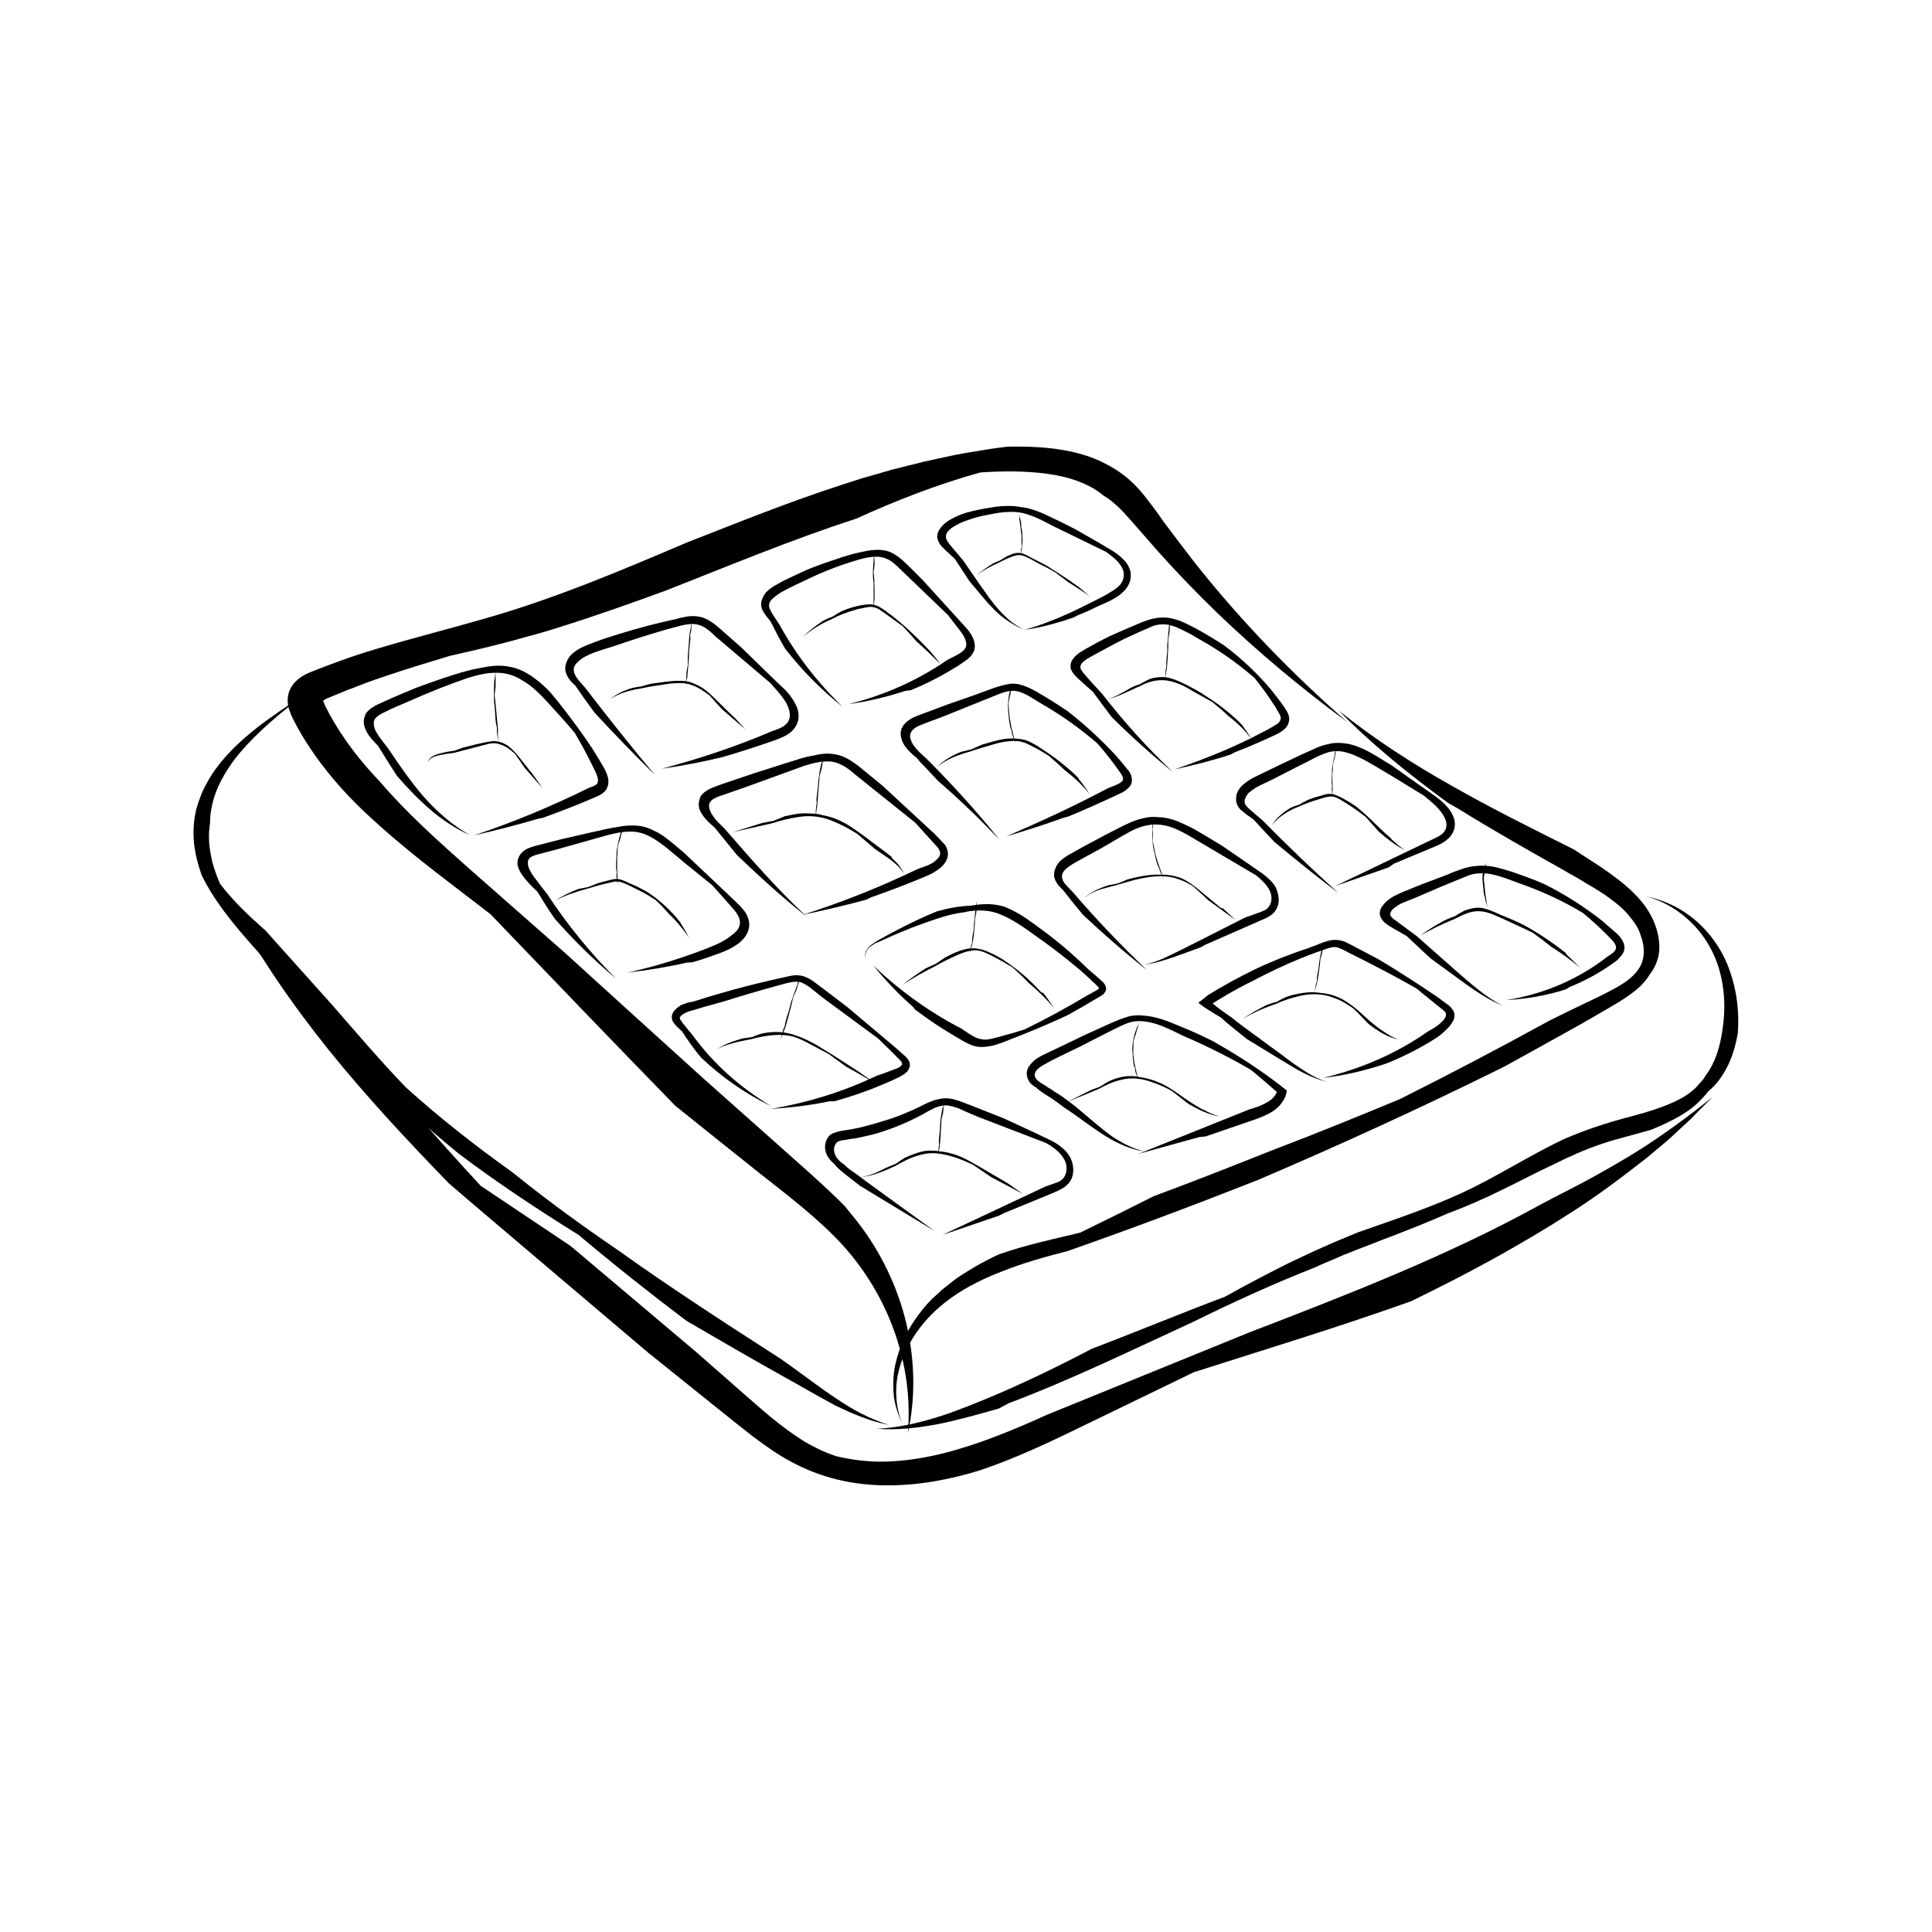 <svg xmlns="http://www.w3.org/2000/svg" xmlns:xlink="http://www.w3.org/1999/xlink" width="400" zoomAndPan="magnify" viewBox="0 0 300 300" height="400" preserveAspectRatio="xMidYMid meet" version="1.0"><defs><clipPath id="216f0fad40"><path d="M 44 69.148 L 210 69.148 L 210 223 L 44 223 Z M 44 69.148 " clip-rule="nonzero"/></clipPath></defs><g clip-path="url(#216f0fad40)"><path fill="currentColor" d="M 131.188 187.297 C 129.43 185.492 127.574 183.836 125.77 182.18 L 120.301 177.312 L 109.414 167.633 C 102.191 161.109 95.016 154.59 87.844 148.066 L 72.844 134.871 C 67.875 130.457 63.059 126.145 58.996 121.379 C 56.738 119.02 54.684 116.512 52.977 113.902 C 52.523 113.25 52.176 112.598 51.723 111.895 C 51.32 111.191 50.969 110.543 50.617 109.84 C 50.418 109.488 50.316 109.238 50.266 109.035 L 50.168 108.836 L 50.168 108.785 C 50.117 108.785 49.867 108.785 49.766 108.734 C 49.516 108.684 49.363 108.637 49.363 108.637 L 49.414 108.684 L 49.516 108.785 L 49.664 108.887 L 49.816 109.035 C 49.867 109.086 49.816 109.035 49.816 109.086 C 49.816 109.086 49.816 109.035 49.867 109.035 C 49.918 108.984 50.016 108.938 50.117 108.836 C 50.219 108.785 50.367 108.684 50.52 108.586 C 50.668 108.484 50.918 108.383 51.07 108.332 L 52.273 107.832 C 53.078 107.531 53.879 107.129 54.684 106.879 C 56.289 106.227 57.941 105.625 59.598 105.074 C 62.961 103.918 66.32 102.914 69.781 101.863 C 72.641 101.211 75.5 100.559 78.359 99.805 C 79.816 99.453 81.223 99.004 82.625 98.652 L 84.734 98.051 L 86.84 97.398 C 92.457 95.641 97.977 93.684 103.445 91.68 C 113.277 87.816 123.012 83.75 132.941 80.543 C 139.113 77.73 145.535 75.223 152.207 73.367 C 155.668 73.117 159.23 73.117 162.594 73.566 C 165.953 74.02 169.113 75.074 171.32 76.93 C 172.926 77.883 174.281 79.285 175.637 80.844 L 177.742 83.25 C 178.445 84.055 179.199 84.906 179.898 85.707 C 182.809 88.969 185.871 92.129 188.98 95.141 C 195.301 101.211 202.074 106.879 209.246 112.145 C 200.617 104.621 192.793 96.496 185.871 87.816 C 184.164 85.656 182.508 83.402 180.852 81.242 C 180.051 80.141 179.297 78.984 178.395 77.883 C 177.543 76.727 176.539 75.523 175.336 74.473 C 174.082 73.367 172.625 72.465 171.07 71.711 C 169.516 70.961 167.859 70.457 166.254 70.105 C 162.941 69.402 159.684 69.305 156.473 69.355 C 154.164 69.605 152.008 70.008 149.848 70.355 C 148.746 70.559 147.691 70.758 146.59 71.008 C 145.535 71.262 144.43 71.461 143.379 71.711 L 140.168 72.516 C 139.617 72.664 139.113 72.766 138.562 72.914 L 137.008 73.367 L 133.848 74.27 L 130.734 75.273 C 122.508 77.934 114.582 81.145 106.754 84.203 C 96.371 88.617 86.086 92.984 75.301 96.043 C 69.934 97.598 64.363 99.004 58.797 100.656 C 56.035 101.461 53.277 102.414 50.52 103.469 L 48.461 104.27 C 48.109 104.422 47.711 104.57 47.258 104.82 C 46.805 105.074 46.355 105.375 45.902 105.824 C 45.453 106.277 45.051 106.879 44.848 107.531 C 44.648 108.184 44.648 108.785 44.699 109.285 C 44.75 109.789 44.898 110.238 45.051 110.59 C 45.199 110.992 45.352 111.344 45.5 111.645 C 47.156 114.906 49.215 117.914 51.57 120.727 C 53.879 123.535 56.488 126.043 59.199 128.449 C 64.617 133.266 70.434 137.531 76.152 141.945 C 85.688 151.879 95.219 161.812 104.848 171.695 C 109.266 175.258 113.68 178.77 118.145 182.332 C 122.609 185.844 127.074 189.254 130.734 193.215 C 138.012 201.191 141.871 211.879 140.969 222.566 C 142.176 217.098 142.074 211.328 140.77 205.656 C 139.465 200.039 136.855 194.473 133.094 189.656 " fill-opacity="1" fill-rule="nonzero"/></g><path fill="currentColor" d="M 226.453 125.59 C 231.723 128.852 237.09 131.914 242.457 134.922 C 243.812 135.727 245.168 136.426 246.422 137.23 C 247.727 137.984 248.98 138.734 250.082 139.59 C 251.188 140.391 252.242 141.293 253.043 142.297 C 253.445 142.797 253.797 143.25 254.098 143.75 C 254.398 144.254 254.648 144.805 254.801 145.355 C 255.352 146.812 255.402 148.367 254.898 149.621 C 254.398 150.875 253.242 151.98 251.688 152.934 C 250.887 153.434 250.035 153.836 249.129 154.336 L 246.32 155.691 C 244.414 156.594 242.559 157.496 240.652 158.449 C 232.977 162.664 225.25 166.727 217.426 170.641 C 210.801 173.402 204.129 176.109 197.406 178.668 C 191.336 181.078 185.266 183.484 179.148 185.742 C 175.383 187.648 171.523 189.555 167.711 191.41 C 163.496 192.414 159.281 193.316 155.117 194.773 C 153.812 195.375 152.559 196.027 151.355 196.727 C 150.754 197.078 150.152 197.48 149.547 197.832 C 148.945 198.234 148.344 198.586 147.793 199.086 C 147.242 199.488 146.688 199.938 146.137 200.391 C 145.887 200.641 145.637 200.891 145.336 201.145 L 144.934 201.496 L 144.582 201.844 C 143.578 202.848 142.727 203.953 141.922 205.156 C 141.121 206.309 140.52 207.516 139.965 208.82 C 139.465 210.125 139.062 211.426 138.863 212.781 C 138.664 214.137 138.664 215.59 138.812 216.945 C 139.012 218.301 139.465 219.703 140.066 220.961 C 139.363 219.203 139.113 217.449 139.164 215.641 C 139.215 213.836 139.664 212.18 140.316 210.574 C 141.621 207.363 143.828 204.605 146.488 202.449 C 149.148 200.289 152.309 198.684 155.57 197.43 C 158.828 196.125 162.242 195.172 165.754 194.27 C 175.637 190.809 185.52 187.098 195.301 183.234 C 208.242 177.715 221.035 171.844 233.578 165.625 C 237.594 163.418 241.555 161.211 245.52 159.004 C 247.477 157.848 249.48 156.746 251.387 155.59 C 252.34 154.988 253.293 154.336 254.098 153.684 C 254.949 152.984 255.652 152.18 256.152 151.328 C 256.754 150.574 257.207 149.672 257.457 148.719 C 257.711 147.766 257.711 146.711 257.559 145.707 C 257.258 143.703 256.305 141.695 254.898 139.988 C 253.496 138.285 251.738 136.879 249.934 135.574 C 248.129 134.27 246.27 133.168 244.414 131.914 C 237.992 128.703 231.621 125.543 225.453 122.031 C 219.281 118.566 213.312 114.703 207.895 110.34 C 212.961 115.559 218.777 120.223 224.801 124.637 " fill-opacity="1" fill-rule="nonzero"/><path fill="currentColor" d="M 156.621 217.898 C 166.453 214.188 175.785 209.621 185.168 205.309 C 191.488 202.195 197.859 199.285 204.383 196.727 C 205.184 196.328 206.035 195.977 206.891 195.625 C 207.742 195.273 208.547 194.871 209.398 194.57 C 211.105 193.867 212.809 193.266 214.516 192.566 C 217.977 191.262 221.438 189.906 224.848 188.402 C 227.711 187.348 230.52 186.094 233.176 184.789 C 235.887 183.484 238.496 182.078 241.203 180.824 C 243.613 179.621 246.07 178.52 248.578 177.664 C 251.086 176.812 253.746 176.211 256.453 175.406 C 258.109 174.703 259.816 173.953 261.32 173 C 262.074 172.547 262.824 171.996 263.477 171.395 C 264.129 170.793 264.734 170.141 265.234 169.488 C 266.59 168.383 267.594 166.93 268.344 165.375 C 269.098 163.82 269.547 162.113 269.848 160.457 C 270 158.25 269.898 156.043 269.449 153.836 C 268.996 151.629 268.246 149.422 267.09 147.465 C 265.887 145.457 264.332 143.652 262.375 142.195 C 260.418 140.742 258.109 139.688 255.602 139.188 C 258.812 140.039 261.473 141.895 263.43 144.102 C 265.383 146.309 266.641 148.918 267.242 151.629 C 267.844 154.285 267.895 157.047 267.492 159.703 C 267.141 162.363 266.387 164.973 264.934 166.879 C 264.734 167.23 264.48 167.633 264.18 167.934 C 264.031 168.133 263.879 168.234 263.73 168.434 L 263.527 168.684 L 263.277 168.938 C 262.676 169.539 261.871 170.09 261.07 170.543 C 259.414 171.445 257.457 172.145 255.453 172.75 C 253.395 173.352 251.238 173.852 249.082 174.555 C 246.871 175.258 244.715 176.059 242.66 176.961 C 237.242 179.57 232.375 182.73 227.207 185.141 C 222.039 187.547 216.422 189.402 210.852 191.359 C 209.047 192.113 207.289 192.816 205.535 193.617 C 203.777 194.371 202.074 195.223 200.316 196.027 C 196.906 197.73 193.547 199.488 190.234 201.344 C 183.312 203.953 176.438 206.812 169.566 209.422 C 164.297 212.18 158.93 214.789 153.41 217.098 C 152.008 217.648 150.652 218.25 149.246 218.75 C 147.844 219.305 146.438 219.805 145.035 220.207 C 142.176 221.059 139.215 221.711 136.203 221.863 C 139.363 222.113 142.625 221.711 145.785 221.109 C 148.945 220.457 152.008 219.605 155.117 218.703 " fill-opacity="1" fill-rule="nonzero"/><path fill="currentColor" d="M 121.105 210.926 C 112.625 205.457 104.148 199.988 96.02 194.168 C 90.352 190.309 84.832 186.293 79.566 182.031 C 73.797 177.914 68.227 173.551 63.012 168.836 C 59.047 164.723 55.383 160.406 51.621 156.094 L 41.238 144.504 C 38.68 142.246 36.223 139.938 34.164 137.23 C 33.512 135.727 32.961 134.168 32.711 132.566 C 32.406 131.008 32.359 129.402 32.609 127.898 C 32.609 125.941 33.059 123.984 33.914 122.078 C 34.766 120.223 35.918 118.469 37.273 116.863 C 40.035 113.602 43.445 110.793 46.957 108.082 C 44.5 109.688 42.09 111.293 39.832 113.051 C 37.574 114.855 35.418 116.812 33.711 119.121 C 32.809 120.273 32.105 121.527 31.453 122.883 C 31.203 123.586 30.902 124.188 30.703 124.938 C 30.602 125.289 30.453 125.641 30.402 125.992 L 30.199 127.098 C 30 128.551 30 130.055 30.199 131.512 C 30.402 132.965 30.801 134.422 31.305 135.875 C 33.211 139.789 35.969 143.148 38.73 146.309 L 47.059 155.691 C 50.918 159.703 54.734 163.82 58.695 167.832 C 62.711 171.797 66.922 175.656 71.336 179.219 C 77.258 183.684 83.477 187.797 89.848 191.762 C 95.266 196.328 100.887 200.793 106.605 205.105 C 111.672 208.066 116.789 211.027 121.906 213.887 C 124.465 215.289 126.973 216.797 129.633 218.199 C 132.289 219.504 135.102 220.707 138.059 221.262 C 135.051 220.355 132.34 218.852 129.832 217.145 C 128.578 216.344 127.324 215.391 126.121 214.539 L 122.406 211.828 " fill-opacity="1" fill-rule="nonzero"/><path fill="currentColor" d="M 238.848 187.246 C 224.699 195.023 209.348 200.992 193.945 206.914 L 162.641 219.656 C 157.426 222.012 152.156 224.219 146.641 225.625 C 143.879 226.328 141.121 226.777 138.262 226.93 C 135.453 227.078 132.641 226.777 129.883 226.125 C 128.828 225.773 127.777 225.375 126.723 224.82 C 125.719 224.32 124.715 223.77 123.812 223.117 C 121.906 221.863 120.152 220.457 118.395 218.953 C 116.641 217.449 114.883 215.891 113.176 214.387 L 107.961 209.82 L 88.594 193.469 L 74.648 184.137 C 70.938 180.121 67.273 176.059 63.762 171.945 C 58.547 167.129 53.477 162.164 48.762 156.945 C 44.047 151.727 39.734 146.262 35.918 140.492 C 40.133 148.367 45.301 155.891 51.07 163.066 C 56.84 170.238 63.211 177.062 69.684 183.734 C 74.801 188.148 80.016 192.516 85.184 196.93 L 100.688 210.074 L 111.371 218.652 C 113.129 220.055 114.934 221.512 116.789 222.965 C 118.695 224.371 120.652 225.824 122.859 226.98 C 123.965 227.582 125.117 228.133 126.32 228.586 C 127.523 229.035 128.73 229.438 129.984 229.738 C 132.492 230.34 135.051 230.641 137.559 230.641 C 142.625 230.691 147.492 229.738 152.105 228.332 C 158.078 226.328 163.547 223.668 169.012 221.008 L 185.367 213.082 L 202.273 207.715 C 207.895 205.91 213.512 204.055 219.129 202.047 C 223.445 199.938 227.711 197.781 231.871 195.473 C 233.98 194.32 236.035 193.117 238.094 191.914 L 241.152 190.055 L 242.66 189.102 L 244.164 188.148 C 248.176 185.59 251.941 182.73 255.602 179.871 L 258.312 177.613 C 259.215 176.863 260.066 176.059 260.918 175.258 L 262.223 174.055 C 262.676 173.652 263.027 173.25 263.477 172.797 L 265.938 170.34 C 262.125 173.402 258.16 176.309 253.996 178.918 C 249.832 181.477 245.52 183.836 241.105 186.043 " fill-opacity="1" fill-rule="nonzero"/><path fill="currentColor" d="M 84.43 126.945 C 87.039 125.992 89.648 124.988 92.207 123.887 C 92.508 123.734 92.859 123.633 93.262 123.383 C 93.461 123.285 93.664 123.133 93.863 122.934 C 94.062 122.73 94.215 122.531 94.312 122.23 C 94.516 121.727 94.516 121.227 94.414 120.773 C 94.312 120.375 94.164 119.973 94.012 119.672 C 93.863 119.32 93.664 119.07 93.512 118.77 L 93.012 117.914 C 92.66 117.363 92.309 116.762 91.957 116.211 C 90.953 114.703 89.898 113.199 88.797 111.746 C 88.242 110.992 87.691 110.289 87.141 109.59 C 86.59 108.836 85.988 108.184 85.383 107.43 C 84.684 106.727 83.98 106.027 83.129 105.426 C 82.324 104.773 81.371 104.219 80.367 103.867 C 79.867 103.668 79.312 103.566 78.762 103.469 C 78.211 103.367 77.66 103.367 77.156 103.367 C 76.105 103.418 75.051 103.617 74.098 103.82 C 72.441 104.121 70.938 104.621 69.383 105.125 C 67.824 105.625 66.32 106.176 64.816 106.727 C 63.461 107.281 62.105 107.832 60.754 108.434 C 60.102 108.734 59.449 109.035 58.746 109.336 C 58.094 109.637 57.34 110.09 56.84 110.742 C 56.59 111.242 56.438 111.797 56.488 112.297 C 56.539 112.797 56.738 113.25 56.941 113.652 C 57.391 114.453 58.043 115.156 58.695 115.809 C 59.648 117.363 60.602 118.867 61.605 120.426 C 63.16 122.23 64.816 123.984 66.672 125.59 C 67.574 126.395 68.578 127.145 69.633 127.848 C 70.688 128.551 71.789 129.152 72.941 129.656 C 70.082 128.051 67.727 125.891 65.719 123.633 C 63.711 121.277 62.008 118.82 60.301 116.262 L 59.297 114.957 C 58.996 114.555 58.695 114.152 58.445 113.703 C 58.195 113.301 58.094 112.898 58.043 112.496 C 57.992 112.145 58.094 111.844 58.246 111.594 C 58.445 111.344 58.746 111.094 59.199 110.844 C 59.648 110.59 60.199 110.391 60.703 110.09 C 61.754 109.637 62.809 109.188 63.863 108.734 C 66.672 107.48 69.582 106.328 72.492 105.324 C 73.945 104.871 75.402 104.473 76.855 104.473 C 78.312 104.422 79.715 104.773 80.969 105.574 C 82.625 106.477 84.031 107.934 85.336 109.387 C 86.688 110.844 87.992 112.297 89.246 113.801 C 90.199 115.406 91.105 117.062 91.906 118.719 C 92.309 119.52 92.809 120.426 92.859 121.125 C 92.859 121.477 92.758 121.777 92.508 121.879 C 92.258 122.078 91.805 122.18 91.355 122.379 C 85.688 125.191 79.766 127.648 73.645 129.703 C 76.957 128.953 80.266 128.102 83.527 127.145 " fill-opacity="1" fill-rule="nonzero"/><path fill="currentColor" d="M 82.824 120.375 L 80.57 117.516 C 80.016 116.863 79.465 116.211 78.711 115.707 C 78.312 115.457 77.859 115.258 77.406 115.156 C 76.957 115.055 76.453 115.055 76.004 115.156 C 75.25 115.258 74.547 115.457 73.797 115.609 L 71.84 116.109 L 70.586 116.562 L 69.281 116.762 C 68.73 116.914 68.176 117.012 67.625 117.215 C 67.375 117.312 67.074 117.465 66.871 117.664 C 66.621 117.867 66.473 118.117 66.422 118.418 C 66.523 118.066 66.824 117.766 67.176 117.613 C 67.523 117.414 67.875 117.363 68.227 117.262 C 68.93 117.113 69.684 117.012 70.434 116.914 L 73.547 116.109 C 74.246 115.91 74.949 115.758 75.652 115.559 C 76.355 115.355 77.059 115.355 77.711 115.609 C 78.562 115.859 79.312 116.461 79.965 117.062 C 80.469 117.766 80.969 118.469 81.422 119.168 L 84.23 122.379 L 82.977 120.574 " fill-opacity="1" fill-rule="nonzero"/><path fill="currentColor" d="M 76.754 105.625 C 76.707 106.277 76.707 106.879 76.707 107.531 C 76.707 107.984 76.707 108.383 76.707 108.836 C 76.754 109.285 76.805 109.738 76.855 110.191 L 76.906 111.293 L 77.008 112.297 L 77.156 112.949 L 77.156 113.602 C 77.207 114.152 77.309 114.754 77.359 115.309 C 77.309 114.555 77.309 113.801 77.309 113.051 C 77.258 112.547 77.207 112.047 77.156 111.496 C 77.105 110.742 77.008 110.039 76.957 109.336 C 76.906 108.887 76.855 108.383 76.805 107.934 C 76.855 107.48 76.906 107.031 76.957 106.578 C 76.957 105.824 76.957 105.125 76.957 104.32 L 76.805 105.473 " fill-opacity="1" fill-rule="nonzero"/><path fill="currentColor" d="M 105.652 143.25 C 104.801 142.145 103.797 141.094 102.742 140.191 C 101.988 139.539 101.188 138.938 100.383 138.434 C 99.48 137.934 98.578 137.48 97.574 137.078 C 97.223 136.879 96.824 136.727 96.371 136.578 C 95.918 136.426 95.469 136.477 95.016 136.578 C 94.266 136.777 93.512 136.93 92.758 137.18 C 92.309 137.379 91.805 137.531 91.355 137.73 C 90.852 137.832 90.352 137.934 89.848 138.031 C 88.645 138.484 87.441 139.035 86.336 139.789 C 87.844 138.984 89.449 138.484 91.055 138.031 C 92.207 137.68 93.41 137.332 94.617 137.078 C 95.016 136.98 95.367 136.879 95.77 136.879 C 96.121 136.879 96.523 136.98 96.871 137.129 C 97.625 137.43 98.328 137.832 99.082 138.184 C 100.035 138.637 100.938 139.188 101.84 139.789 C 102.594 140.492 103.246 141.191 103.895 141.945 C 104.5 142.496 105.051 143.102 105.551 143.703 C 106.055 144.305 106.555 144.957 107.008 145.609 C 106.605 144.855 106.203 144.152 105.754 143.449 " fill-opacity="1" fill-rule="nonzero"/><path fill="currentColor" d="M 96.371 129.402 C 96.223 129.906 96.07 130.406 95.969 130.961 C 95.918 131.309 95.82 131.711 95.77 132.012 C 95.719 132.363 95.719 132.766 95.719 133.168 C 95.668 133.469 95.668 133.77 95.668 134.07 C 95.668 134.32 95.668 134.621 95.668 134.871 C 95.719 135.074 95.719 135.223 95.77 135.426 C 95.77 135.625 95.77 135.773 95.719 135.977 C 95.77 136.426 95.82 136.879 95.918 137.379 C 95.871 136.777 95.871 136.125 95.871 135.574 C 95.82 135.125 95.82 134.723 95.82 134.27 C 95.82 133.668 95.82 133.066 95.871 132.465 C 95.871 132.113 95.918 131.711 95.969 131.309 C 96.07 130.961 96.172 130.559 96.32 130.207 C 96.473 129.605 96.621 129.004 96.773 128.402 C 96.621 128.652 96.523 129.004 96.371 129.254 " fill-opacity="1" fill-rule="nonzero"/><path fill="currentColor" d="M 107.508 149.422 C 108.762 149.07 109.965 148.668 111.172 148.215 C 112.375 147.816 113.68 147.262 114.781 146.41 C 115.336 145.961 115.836 145.406 116.137 144.656 C 116.438 143.902 116.387 143.051 116.086 142.348 C 115.785 141.594 115.285 141.094 114.832 140.59 C 114.383 140.141 113.93 139.738 113.477 139.285 L 106.105 132.312 C 105.402 131.762 104.75 131.16 104.047 130.609 C 103.344 130.055 102.594 129.453 101.688 129.055 C 100.836 128.602 99.832 128.25 98.828 128.199 C 97.824 128.148 96.871 128.199 95.969 128.402 C 94.465 128.602 93.012 129.004 91.555 129.305 L 87.191 130.309 L 83.277 131.309 C 82.625 131.512 81.871 131.66 81.223 132.215 C 80.918 132.465 80.668 132.816 80.52 133.168 C 80.367 133.52 80.316 133.969 80.367 134.32 C 80.57 135.223 81.121 135.977 81.672 136.629 C 82.223 137.281 82.824 137.883 83.43 138.434 C 84.281 139.84 85.184 141.293 86.137 142.648 C 89.047 145.961 92.207 149.07 95.617 151.93 C 91.555 147.867 87.992 143.449 84.934 138.785 C 84.281 137.984 83.68 137.18 83.078 136.379 C 82.777 136.027 82.523 135.574 82.324 135.223 C 82.125 134.871 81.973 134.422 81.973 134.121 C 81.922 133.82 82.023 133.52 82.176 133.316 C 82.324 133.117 82.625 132.965 83.027 132.816 C 83.43 132.664 83.98 132.566 84.48 132.414 L 86.035 132.012 C 88.848 131.211 91.656 130.457 94.414 129.656 C 95.77 129.305 97.176 129.055 98.477 129.152 C 99.781 129.254 100.988 129.855 102.09 130.609 C 102.844 131.109 103.547 131.66 104.246 132.262 L 106.355 134.02 L 110.617 137.48 C 111.773 138.785 112.977 140.09 114.082 141.395 C 114.633 142.047 114.984 142.797 114.883 143.5 C 114.781 144.203 114.281 144.754 113.629 145.207 C 113.176 145.609 112.574 145.961 111.973 146.309 C 111.371 146.613 110.668 146.914 110.016 147.164 C 108.664 147.715 107.258 148.215 105.902 148.668 C 103.094 149.621 100.234 150.426 97.375 151.027 C 100.484 150.676 103.594 150.172 106.656 149.473 " fill-opacity="1" fill-rule="nonzero"/><path fill="currentColor" d="M 113.027 117.312 C 115.535 116.562 118.043 115.758 120.551 114.855 C 121.203 114.605 121.855 114.355 122.508 113.902 C 123.16 113.449 123.711 112.75 123.914 111.945 C 124.113 111.145 123.965 110.289 123.664 109.637 C 123.359 108.938 122.961 108.383 122.559 107.832 C 122.258 107.48 121.957 107.129 121.605 106.828 L 120.652 105.926 L 118.797 104.121 L 115.082 100.508 L 113.027 98.703 C 112.324 98.102 111.723 97.496 110.918 96.895 C 110.52 96.645 110.117 96.293 109.617 96.094 C 109.113 95.844 108.562 95.742 108.059 95.691 C 107.008 95.59 106.004 95.844 105.102 96.094 C 102.09 96.746 99.18 97.496 96.27 98.402 C 94.965 98.801 93.664 99.203 92.359 99.703 C 91.707 99.957 91.004 100.207 90.402 100.508 C 89.75 100.809 89.148 101.211 88.594 101.762 C 88.293 102.113 88.043 102.566 87.895 103.016 C 87.742 103.469 87.742 103.918 87.844 104.371 C 88.094 105.223 88.695 105.926 89.348 106.477 C 90.301 107.883 91.305 109.285 92.309 110.641 C 95.367 113.953 98.477 117.164 101.688 120.324 C 97.977 115.91 94.363 111.344 90.852 106.777 C 90.152 105.977 89.449 105.273 89.199 104.57 C 88.945 103.867 89.148 103.266 89.75 102.766 C 90.953 101.562 93.211 101.008 95.266 100.355 C 98.027 99.402 100.836 98.5 103.645 97.699 C 105.051 97.348 106.453 96.844 107.758 96.895 C 108.41 96.945 108.965 97.145 109.516 97.496 C 110.066 97.848 110.57 98.301 111.07 98.801 L 119.648 106.078 C 120.199 106.777 120.852 107.379 121.355 108.082 C 121.906 108.785 122.359 109.539 122.559 110.34 C 122.66 110.742 122.66 111.145 122.609 111.496 C 122.508 111.844 122.359 112.195 122.059 112.449 C 121.504 113 120.703 113.25 119.848 113.551 C 114.332 115.91 108.613 117.816 102.742 119.371 C 105.902 118.918 109.062 118.316 112.176 117.566 " fill-opacity="1" fill-rule="nonzero"/><path fill="currentColor" d="M 106.707 105.273 L 106.855 103.566 L 106.957 102.363 L 107.008 101.109 L 107.105 100.105 L 107.207 99.203 L 107.156 98.602 L 107.309 98 L 107.457 96.445 L 107.059 98.5 L 106.957 99.957 L 106.805 101.914 L 106.805 103.215 L 106.605 104.371 L 106.504 106.379 L 106.656 105.375 " fill-opacity="1" fill-rule="nonzero"/><path fill="currentColor" d="M 113.879 111.293 L 110.969 108.434 C 110.316 107.781 109.617 107.129 108.762 106.629 C 108.312 106.379 107.859 106.176 107.359 105.977 C 106.855 105.824 106.305 105.727 105.801 105.727 C 104.949 105.676 104.148 105.773 103.293 105.875 C 102.543 105.977 101.789 106.078 101.035 106.176 C 100.586 106.328 100.082 106.426 99.633 106.578 C 99.129 106.629 98.68 106.727 98.176 106.828 C 96.973 107.18 95.77 107.73 94.766 108.535 C 96.172 107.633 97.777 107.18 99.383 106.93 C 100.535 106.68 101.688 106.477 102.895 106.328 C 103.695 106.176 104.5 106.078 105.25 106.078 C 106.055 106.027 106.805 106.125 107.559 106.426 C 108.512 106.777 109.363 107.379 110.168 107.984 L 112.125 110.141 L 115.734 113.25 L 114.082 111.445 " fill-opacity="1" fill-rule="nonzero"/><path fill="currentColor" d="M 141.422 107.18 C 143.73 106.227 145.938 105.125 148.043 103.82 C 148.594 103.52 149.098 103.168 149.598 102.816 C 149.848 102.613 150.152 102.465 150.402 102.215 C 150.703 101.961 150.953 101.66 151.152 101.262 C 151.355 100.859 151.406 100.457 151.355 100.008 C 151.305 99.605 151.152 99.203 151.004 98.902 C 150.703 98.25 150.25 97.75 149.848 97.297 L 143.328 90.125 L 141.523 88.316 C 140.918 87.715 140.316 87.113 139.566 86.512 C 139.164 86.262 138.762 85.961 138.312 85.758 C 137.859 85.559 137.359 85.457 136.855 85.406 C 135.902 85.309 134.949 85.457 134.047 85.656 C 133.344 85.809 132.594 85.961 131.941 86.16 C 131.238 86.359 130.586 86.562 129.883 86.812 C 128.527 87.262 127.176 87.715 125.82 88.266 C 124.617 88.77 123.461 89.32 122.309 89.871 C 121.707 90.125 121.152 90.473 120.602 90.773 C 120 91.078 119.449 91.477 118.945 91.98 C 118.645 92.332 118.445 92.73 118.293 93.184 C 118.145 93.586 118.145 94.035 118.293 94.488 C 118.594 95.289 119.148 95.844 119.648 96.496 C 120.352 97.898 121.105 99.355 121.906 100.707 C 124.516 104.07 127.523 107.129 130.887 109.789 C 126.871 105.926 123.562 101.613 121.004 96.945 C 120.754 96.543 120.453 96.145 120.199 95.742 C 119.949 95.34 119.699 94.938 119.547 94.59 C 119.398 94.285 119.398 93.984 119.449 93.734 C 119.5 93.484 119.699 93.184 120 92.934 C 120.301 92.68 120.652 92.379 121.055 92.129 C 121.254 91.98 121.453 91.879 121.656 91.777 L 122.309 91.426 C 123.211 90.977 124.113 90.523 125.016 90.125 C 127.477 88.918 129.984 87.914 132.641 87.113 C 133.945 86.711 135.25 86.359 136.453 86.461 C 137.059 86.512 137.66 86.711 138.16 87.012 C 138.664 87.312 139.164 87.766 139.617 88.215 L 147.191 95.492 L 148.695 97.449 C 149.199 98.102 149.75 98.75 149.949 99.504 C 150.551 101.109 148.445 101.711 147.039 102.516 C 142.523 105.625 137.309 107.984 131.738 109.336 C 134.699 108.938 137.66 108.234 140.57 107.281 " fill-opacity="1" fill-rule="nonzero"/><path fill="currentColor" d="M 144.129 100.809 C 143.078 99.703 142.023 98.652 140.918 97.648 C 140.168 96.945 139.363 96.293 138.562 95.641 C 138.109 95.34 137.711 94.988 137.258 94.688 C 136.805 94.387 136.305 94.035 135.754 93.938 C 135.301 93.785 134.801 93.836 134.348 93.887 C 133.895 93.938 133.445 94.035 132.992 94.137 C 132.191 94.336 131.387 94.59 130.637 94.938 C 130.184 95.191 129.734 95.441 129.281 95.742 C 128.777 95.941 128.277 96.145 127.824 96.395 C 126.672 97.145 125.57 98 124.617 98.953 C 125.969 97.797 127.477 96.844 129.129 96.145 C 130.234 95.543 131.438 95.09 132.691 94.738 C 133.094 94.59 133.547 94.488 133.945 94.438 C 134.348 94.336 134.801 94.238 135.199 94.238 C 136.004 94.188 136.707 94.738 137.406 95.238 C 138.312 95.891 139.215 96.543 140.117 97.195 C 140.871 97.949 141.57 98.75 142.273 99.555 C 143.578 100.707 144.832 101.914 146.035 103.117 C 145.484 102.363 144.934 101.711 144.332 101.008 " fill-opacity="1" fill-rule="nonzero"/><path fill="currentColor" d="M 135.652 87.012 L 135.551 88.52 L 135.551 89.52 L 135.652 90.625 L 135.652 94.688 L 135.801 92.883 L 135.801 91.629 L 135.754 89.922 L 135.652 88.82 L 135.801 87.715 L 135.754 86.008 L 135.652 86.914 " fill-opacity="1" fill-rule="nonzero"/><path fill="currentColor" d="M 167.359 95.543 C 168.359 95.141 169.312 94.738 170.266 94.238 C 171.223 93.785 172.223 93.434 173.176 92.832 C 173.68 92.582 174.129 92.18 174.531 91.777 C 174.934 91.379 175.285 90.824 175.484 90.223 C 175.637 89.621 175.637 88.918 175.434 88.418 C 175.234 87.816 174.883 87.312 174.48 86.914 C 173.379 85.758 171.973 85.105 170.77 84.355 L 167.008 82.195 C 165.652 81.496 164.348 80.844 162.941 80.191 C 161.59 79.539 160.082 78.887 158.477 78.734 C 157.223 78.484 155.918 78.535 154.617 78.684 C 153.359 78.887 152.156 79.086 150.902 79.387 C 149.801 79.637 148.695 80.039 147.641 80.641 C 147.141 80.891 146.641 81.293 146.238 81.746 C 145.836 82.195 145.484 82.797 145.535 83.449 C 145.586 83.852 145.785 84.254 145.988 84.555 C 146.188 84.855 146.488 85.105 146.738 85.355 L 148.293 86.812 L 150.551 90.273 C 151.754 91.629 152.859 93.133 154.164 94.438 C 154.816 95.141 155.52 95.742 156.32 96.293 C 157.125 96.844 157.977 97.348 158.879 97.699 C 157.727 97.098 156.723 96.395 155.871 95.492 C 155.016 94.688 154.266 93.684 153.562 92.781 C 152.207 90.875 150.852 88.918 149.547 87.012 L 147.895 85.055 C 147.34 84.402 146.84 83.801 146.891 83.301 C 146.84 82.848 147.289 82.297 147.895 81.895 C 148.496 81.496 149.297 81.094 150.051 80.844 C 151.105 80.441 152.258 80.141 153.41 79.938 C 154.566 79.688 155.719 79.488 156.871 79.488 C 158.027 79.438 159.129 79.688 160.184 80.09 C 161.289 80.492 162.289 81.043 163.344 81.594 L 171.773 85.707 C 172.375 86.16 172.977 86.613 173.477 87.113 C 173.98 87.664 174.383 88.266 174.48 88.918 C 174.582 89.57 174.383 90.223 173.98 90.727 C 173.578 91.227 172.977 91.629 172.375 91.98 C 171.922 92.281 171.371 92.582 170.871 92.832 L 169.266 93.633 C 168.16 94.188 167.105 94.738 165.953 95.238 C 163.746 96.242 161.438 97.145 159.082 97.797 C 161.641 97.449 164.199 96.746 166.656 95.891 " fill-opacity="1" fill-rule="nonzero"/><path fill="currentColor" d="M 167.457 91.125 C 166.504 90.426 165.551 89.773 164.547 89.121 C 163.848 88.668 163.195 88.266 162.492 87.816 C 161.738 87.414 160.988 87.012 160.234 86.66 C 159.633 86.359 159.031 85.91 158.277 85.859 C 157.574 85.809 156.973 86.109 156.371 86.359 C 156.02 86.613 155.668 86.762 155.316 87.012 C 154.918 87.164 154.566 87.312 154.164 87.516 C 153.262 88.066 152.406 88.719 151.605 89.32 C 152.711 88.566 153.914 87.867 155.219 87.312 C 155.668 87.062 156.121 86.863 156.57 86.66 C 157.023 86.461 157.477 86.309 157.926 86.211 C 158.527 86.109 159.129 86.359 159.73 86.66 C 160.336 86.961 160.938 87.312 161.488 87.613 C 162.289 88.016 163.043 88.367 163.848 88.867 C 164.5 89.371 165.199 89.871 165.852 90.375 C 167.008 91.125 168.16 91.828 169.266 92.633 C 168.711 92.18 168.211 91.727 167.66 91.277 " fill-opacity="1" fill-rule="nonzero"/><path fill="currentColor" d="M 158.277 80.543 C 158.328 80.891 158.379 81.293 158.43 81.645 C 158.477 81.895 158.477 82.145 158.527 82.449 C 158.578 82.699 158.578 83 158.629 83.199 C 158.629 83.449 158.629 83.602 158.629 83.852 C 158.629 84.055 158.629 84.254 158.629 84.453 L 158.68 84.805 C 158.68 84.957 158.629 85.055 158.578 85.156 C 158.527 85.457 158.527 85.859 158.477 86.16 C 158.578 85.758 158.68 85.309 158.73 84.855 C 158.73 84.555 158.777 84.203 158.777 83.902 C 158.777 83.5 158.73 83.051 158.73 82.598 C 158.68 82.348 158.629 82.047 158.578 81.797 C 158.578 81.543 158.578 81.242 158.527 80.992 C 158.43 80.59 158.328 80.141 158.227 79.688 C 158.277 79.938 158.277 80.141 158.328 80.391 " fill-opacity="1" fill-rule="nonzero"/><path fill="currentColor" d="M 135.25 139.336 C 137.859 138.434 140.469 137.43 143.027 136.379 L 143.98 135.977 C 144.281 135.824 144.684 135.676 144.984 135.473 C 145.637 135.074 146.336 134.621 146.84 133.82 C 147.09 133.418 147.242 132.914 147.191 132.363 C 147.141 132.113 147.09 131.863 146.941 131.562 C 146.84 131.309 146.688 131.109 146.539 130.961 C 146.238 130.656 145.988 130.406 145.785 130.156 L 145.082 129.453 L 137.008 121.98 L 134.801 120.172 C 134.047 119.57 133.344 118.918 132.492 118.367 C 131.641 117.766 130.637 117.262 129.531 117.113 C 128.43 116.914 127.375 117.062 126.371 117.312 C 124.715 117.566 123.211 118.168 121.656 118.617 L 117.09 120.074 L 112.926 121.477 C 112.223 121.727 111.57 121.93 110.82 122.23 C 110.469 122.379 110.066 122.531 109.715 122.781 C 109.363 123.031 109.012 123.285 108.812 123.633 C 108.562 124.137 108.461 124.688 108.512 125.191 C 108.562 125.691 108.812 126.145 109.062 126.496 C 109.566 127.297 110.266 127.898 110.969 128.5 C 112.125 129.906 113.277 131.359 114.43 132.766 C 117.895 136.078 121.453 139.336 125.266 142.348 C 120.703 138.082 116.641 133.418 112.625 128.801 L 112.023 128.199 C 111.824 128 111.672 127.848 111.473 127.648 C 111.121 127.297 110.82 126.844 110.57 126.496 C 110.316 126.094 110.168 125.691 110.117 125.34 C 110.066 124.988 110.117 124.688 110.316 124.488 C 110.469 124.238 110.77 124.035 111.223 123.836 C 111.621 123.633 112.176 123.484 112.727 123.285 L 116.035 122.129 L 120.453 120.523 L 122.66 119.723 C 123.41 119.473 124.113 119.168 124.867 118.918 C 126.32 118.469 127.777 118.117 129.129 118.266 C 130.484 118.469 131.688 119.27 132.793 120.273 L 142.125 127.75 L 144.031 129.855 L 144.984 130.91 C 145.285 131.262 145.688 131.613 145.836 131.961 C 146.035 132.312 146.035 132.715 145.836 133.016 C 145.637 133.316 145.336 133.617 144.984 133.867 C 144.633 134.121 144.23 134.32 143.777 134.473 L 142.426 134.973 C 136.707 137.73 130.785 140.09 124.664 142.047 C 127.977 141.344 131.289 140.59 134.547 139.688 " fill-opacity="1" fill-rule="nonzero"/><path fill="currentColor" d="M 138.41 133.016 C 137.059 131.961 135.652 130.961 134.297 129.906 C 133.344 129.203 132.391 128.551 131.336 127.898 C 130.234 127.297 129.031 126.797 127.777 126.594 C 127.273 126.445 126.773 126.344 126.223 126.344 C 125.719 126.293 125.168 126.293 124.664 126.293 C 123.711 126.344 122.809 126.543 121.855 126.746 C 121.305 126.996 120.703 127.195 120.152 127.449 L 118.344 127.797 L 113.828 129.203 L 119.848 127.848 C 121.254 127.398 122.66 127.047 124.113 126.844 C 125.066 126.695 126.07 126.695 127.023 126.844 C 127.977 126.996 128.93 127.297 129.781 127.699 C 130.988 128.199 132.09 128.852 133.145 129.504 L 135.902 131.863 C 136.707 132.414 137.559 132.965 138.359 133.566 C 139.164 134.168 139.867 134.82 140.367 135.676 C 140.016 134.773 139.266 133.918 138.512 133.266 " fill-opacity="1" fill-rule="nonzero"/><path fill="currentColor" d="M 127.523 118.566 C 127.426 119.121 127.273 119.621 127.223 120.172 L 127.074 121.277 C 127.023 121.629 127.023 122.078 126.973 122.43 L 126.871 123.332 L 126.773 124.137 L 126.824 124.688 L 126.723 125.238 C 126.672 125.691 126.672 126.191 126.672 126.695 C 126.773 126.043 126.824 125.441 126.922 124.84 C 126.973 124.387 126.973 123.938 127.023 123.484 C 127.074 122.883 127.125 122.281 127.176 121.68 L 127.273 120.473 L 127.574 119.371 C 127.676 118.77 127.777 118.117 127.875 117.566 L 127.574 118.52 " fill-opacity="1" fill-rule="nonzero"/><path fill="currentColor" d="M 165.852 126.797 C 168.211 125.844 170.52 124.789 172.824 123.734 L 173.68 123.332 C 173.93 123.184 174.281 123.082 174.633 122.832 C 174.934 122.582 175.336 122.332 175.586 121.879 C 175.836 121.426 175.785 120.773 175.637 120.375 C 175.484 119.973 175.234 119.621 175.035 119.422 L 174.43 118.668 C 174.031 118.215 173.629 117.715 173.227 117.262 C 170.918 114.805 168.41 112.449 165.652 110.34 C 164.148 109.336 162.641 108.383 161.086 107.48 C 160.285 107.031 159.43 106.578 158.477 106.328 C 157.977 106.176 157.477 106.125 156.922 106.176 C 156.422 106.227 155.918 106.379 155.469 106.477 C 154.715 106.68 154.012 106.93 153.359 107.18 L 151.305 107.934 L 147.141 109.387 L 143.379 110.793 C 142.777 111.043 142.074 111.242 141.473 111.594 C 141.172 111.797 140.871 111.996 140.57 112.297 C 140.418 112.449 140.316 112.547 140.219 112.75 C 140.117 112.898 140.016 113.051 139.965 113.25 C 139.816 113.703 139.816 114.203 139.965 114.656 C 140.066 115.105 140.266 115.457 140.52 115.859 C 141.02 116.562 141.672 117.164 142.324 117.664 C 142.824 118.316 143.477 118.918 144.031 119.52 L 145.734 121.328 C 149.047 124.188 152.207 127.246 155.219 130.406 C 151.707 126.043 147.895 121.828 143.828 117.766 C 143.078 117.113 142.375 116.461 141.871 115.758 C 141.621 115.406 141.473 115.008 141.371 114.703 C 141.27 114.355 141.32 114.055 141.422 113.801 C 141.523 113.551 141.723 113.301 142.074 113.051 C 142.375 112.797 142.824 112.648 143.277 112.449 L 146.238 111.344 L 154.215 108.133 C 155.57 107.582 156.773 107.078 157.926 107.332 C 159.129 107.582 160.336 108.434 161.488 109.137 C 164.648 110.941 167.66 113.051 170.418 115.457 C 171.57 116.762 172.625 118.117 173.629 119.52 C 173.879 119.871 174.129 120.223 174.281 120.523 C 174.43 120.824 174.43 121.125 174.23 121.328 C 174.031 121.527 173.68 121.727 173.328 121.879 L 172.074 122.379 C 166.957 125.09 161.688 127.547 156.27 129.855 C 159.23 129.004 162.191 128.051 165.102 126.996 " fill-opacity="1" fill-rule="nonzero"/><path fill="currentColor" d="M 167.457 120.824 C 166.355 119.672 165.102 118.668 163.848 117.715 C 162.941 117.062 162.039 116.461 161.137 115.859 C 160.637 115.609 160.133 115.258 159.582 115.055 C 159.031 114.805 158.43 114.754 157.824 114.703 C 156.871 114.605 155.871 114.703 154.918 114.957 C 154.062 115.156 153.262 115.406 152.406 115.656 C 151.906 115.91 151.355 116.109 150.852 116.359 C 150.301 116.512 149.75 116.613 149.199 116.762 C 147.844 117.312 146.539 118.066 145.535 119.07 C 146.988 117.867 148.797 117.215 150.602 116.711 C 151.855 116.262 153.211 115.91 154.516 115.508 C 155.367 115.258 156.27 115.105 157.176 115.055 C 158.078 115.008 158.98 115.207 159.73 115.609 C 160.285 115.859 160.785 116.16 161.289 116.41 L 162.793 117.312 C 163.645 118.066 164.5 118.77 165.301 119.57 C 166.754 120.676 168.109 121.93 169.215 123.332 C 168.711 122.531 168.16 121.777 167.559 121.027 " fill-opacity="1" fill-rule="nonzero"/><path fill="currentColor" d="M 156.871 107.078 C 156.723 107.633 156.621 108.184 156.57 108.734 C 156.523 109.086 156.523 109.539 156.523 109.891 C 156.523 110.289 156.57 110.691 156.621 111.094 C 156.621 111.395 156.672 111.746 156.723 112.047 C 156.773 112.297 156.824 112.648 156.871 112.898 C 156.922 113.102 157.023 113.25 157.074 113.449 C 157.074 113.652 157.125 113.801 157.176 114.004 C 157.324 114.504 157.523 114.957 157.727 115.406 C 157.523 114.754 157.324 114.152 157.223 113.551 C 157.074 113.102 156.973 112.648 156.922 112.195 C 156.773 111.594 156.723 110.941 156.672 110.34 C 156.621 109.938 156.621 109.539 156.621 109.086 C 156.672 108.684 156.773 108.332 156.871 107.883 C 156.973 107.23 157.074 106.578 157.223 106.027 C 157.074 106.328 156.973 106.68 156.871 106.98 " fill-opacity="1" fill-rule="nonzero"/><path fill="currentColor" d="M 191.738 116.812 C 192.895 116.359 194.047 115.91 195.152 115.406 C 195.703 115.156 196.305 114.906 196.855 114.656 C 197.406 114.402 197.961 114.152 198.562 113.852 C 198.863 113.652 199.164 113.5 199.465 113.199 C 199.766 112.949 200.016 112.547 200.117 112.145 C 200.266 111.695 200.168 111.191 200.016 110.844 C 199.867 110.492 199.664 110.191 199.516 109.938 C 198.863 108.984 198.109 108.031 197.359 107.078 C 195.25 104.57 192.793 102.262 190.133 100.258 C 188.68 99.305 187.176 98.402 185.617 97.547 C 184.816 97.145 184.062 96.746 183.211 96.395 C 182.359 96.094 181.406 95.844 180.453 95.891 C 179.648 95.891 178.895 96.094 178.195 96.293 C 177.492 96.543 176.84 96.797 176.188 97.098 C 174.883 97.648 173.578 98.199 172.273 98.801 C 171.121 99.355 169.965 100.008 168.863 100.609 C 168.312 100.91 167.711 101.262 167.156 101.711 C 166.906 101.961 166.656 102.215 166.453 102.566 C 166.254 102.867 166.203 103.316 166.254 103.719 C 166.355 104.219 166.656 104.57 166.957 104.922 C 167.258 105.223 167.559 105.523 167.859 105.773 C 168.461 106.328 169.062 106.879 169.715 107.43 C 170.668 108.734 171.621 110.039 172.625 111.344 C 175.637 114.355 178.848 117.215 182.156 119.922 C 178.145 116.109 174.48 112.047 171.172 107.781 C 170.52 107.031 169.816 106.328 169.164 105.574 C 168.863 105.223 168.512 104.82 168.211 104.473 C 167.961 104.168 167.758 103.82 167.758 103.617 C 167.758 103.418 167.809 103.215 168.012 102.965 C 168.211 102.715 168.562 102.465 168.965 102.215 C 169.816 101.711 170.719 101.262 171.621 100.758 C 172.824 100.105 174.031 99.453 175.234 98.902 C 175.836 98.652 176.488 98.301 177.09 98.051 C 177.742 97.797 178.344 97.496 178.945 97.246 C 179.547 96.996 180.152 96.945 180.754 96.945 C 181.355 96.945 181.957 97.145 182.559 97.348 C 183.16 97.598 183.762 97.898 184.363 98.199 C 184.965 98.5 185.57 98.852 186.121 99.203 C 189.23 100.91 192.141 102.965 194.801 105.273 C 195.852 106.578 196.855 107.934 197.711 109.285 C 197.961 109.59 198.16 109.988 198.359 110.34 C 198.562 110.691 198.812 111.043 198.863 111.344 C 198.914 111.645 198.812 111.895 198.613 112.145 C 198.41 112.398 198.109 112.547 197.758 112.75 C 197.508 112.949 197.207 113.051 196.906 113.25 L 195.953 113.75 C 195.352 114.055 194.699 114.402 194.098 114.703 C 192.844 115.309 191.539 115.91 190.285 116.461 C 187.676 117.566 185.066 118.566 182.359 119.473 C 185.316 118.82 188.227 118.117 191.086 117.164 " fill-opacity="1" fill-rule="nonzero"/><path fill="currentColor" d="M 192.641 112.348 C 191.59 111.242 190.383 110.289 189.18 109.387 C 188.328 108.785 187.426 108.184 186.57 107.633 C 185.617 107.078 184.664 106.527 183.664 106.078 C 182.859 105.676 182.008 105.324 181.055 105.172 C 180.199 105.074 179.348 105.172 178.547 105.426 C 178.043 105.676 177.594 105.875 177.141 106.176 C 176.641 106.379 176.137 106.527 175.637 106.777 C 174.43 107.48 173.277 108.184 171.973 108.586 C 173.73 108.184 175.336 107.23 176.941 106.578 C 178.043 105.977 179.297 105.574 180.551 105.625 C 181.406 105.625 182.207 105.875 183.012 106.176 C 183.812 106.477 184.566 106.93 185.316 107.379 C 186.32 107.934 187.324 108.484 188.277 109.035 C 189.129 109.738 189.934 110.391 190.688 111.145 C 192.09 112.195 193.344 113.402 194.348 114.805 C 193.895 114.004 193.395 113.301 192.844 112.547 " fill-opacity="1" fill-rule="nonzero"/><path fill="currentColor" d="M 181.504 97.398 L 181.355 99.004 L 181.254 100.105 L 181.254 101.211 L 181.152 102.164 L 181.105 102.965 L 181.105 103.52 L 181.004 104.07 L 180.902 105.523 L 181.203 103.668 L 181.305 102.312 L 181.406 100.508 L 181.406 99.305 L 181.605 98.148 L 181.707 96.344 L 181.504 97.297 " fill-opacity="1" fill-rule="nonzero"/><path fill="currentColor" d="M 129.633 170.992 C 132.09 170.289 134.5 169.488 136.855 168.484 C 137.457 168.234 138.012 167.984 138.613 167.73 L 139.465 167.332 L 139.918 167.078 C 140.066 166.98 140.266 166.879 140.418 166.777 C 140.57 166.629 140.77 166.527 140.918 166.328 C 141.07 166.125 141.223 165.824 141.27 165.523 C 141.32 165.223 141.223 164.82 141.07 164.621 C 140.918 164.371 140.77 164.219 140.617 164.07 L 139.215 162.816 L 131.539 156.344 L 127.375 153.184 C 126.672 152.68 125.969 152.031 125.016 151.68 C 124.516 151.477 123.965 151.426 123.461 151.426 C 122.961 151.477 122.457 151.578 122.059 151.68 C 119.148 152.332 116.336 152.984 113.477 153.785 C 112.176 154.137 110.918 154.539 109.664 154.891 L 107.758 155.492 L 106.805 155.691 C 106.453 155.793 106.152 155.941 105.801 156.043 C 105.402 156.293 105 156.594 104.699 156.945 C 104.398 157.297 104.246 157.797 104.348 158.25 C 104.449 158.703 104.75 159.004 105.051 159.355 L 105.953 160.207 C 106.805 161.562 107.809 162.965 108.863 164.219 C 112.023 167.23 115.734 169.84 119.801 171.797 C 117.289 170.289 114.984 168.586 112.926 166.727 C 110.871 164.871 109.012 162.766 107.406 160.559 C 107.105 160.207 106.754 159.805 106.453 159.402 C 106.152 159.055 105.801 158.602 105.652 158.352 C 105.602 158.199 105.551 158.102 105.551 158.102 C 105.551 158 105.602 157.949 105.652 157.848 C 105.754 157.648 106.105 157.449 106.504 157.246 C 106.906 157.047 107.309 156.945 107.859 156.797 L 109.363 156.344 L 112.426 155.492 C 115.133 154.637 117.844 153.836 120.602 153.082 C 122.008 152.73 123.312 152.23 124.363 152.531 C 124.918 152.73 125.418 153.082 125.969 153.484 L 127.574 154.789 L 136.355 161.262 L 138.211 163.066 L 139.566 164.422 C 139.715 164.57 139.867 164.723 139.965 164.871 C 140.168 165.172 140.066 165.426 139.766 165.625 C 139.465 165.875 139.062 165.977 138.664 166.125 C 137.859 166.426 137.008 166.777 136.152 167.031 C 131.035 169.488 125.418 171.242 119.648 172.195 C 122.711 171.996 125.82 171.645 128.879 170.992 " fill-opacity="1" fill-rule="nonzero"/><path fill="currentColor" d="M 133.594 166.578 L 129.633 164.02 L 126.871 162.312 C 125.871 161.762 124.867 161.211 123.762 160.859 C 122.91 160.508 121.957 160.309 121.004 160.258 C 120.152 160.207 119.246 160.309 118.445 160.457 C 117.895 160.609 117.391 160.758 116.891 161.008 C 116.336 161.109 115.785 161.211 115.234 161.262 C 114.531 161.512 113.879 161.66 113.176 161.961 C 112.477 162.215 111.824 162.566 111.27 163.016 C 112.023 162.465 112.977 162.215 113.879 161.961 C 114.781 161.711 115.688 161.562 116.641 161.359 C 117.941 161.008 119.246 160.758 120.551 160.707 C 121.453 160.656 122.309 160.758 123.16 160.961 C 124.012 161.211 124.816 161.613 125.57 162.012 C 126.621 162.566 127.625 163.117 128.68 163.668 L 131.387 165.625 L 133.797 166.98 L 135 167.68 C 135.199 167.781 135.453 167.934 135.703 167.883 C 135.754 167.832 135.801 167.832 135.852 167.73 C 135.902 167.633 135.852 167.582 135.801 167.531 C 135.754 167.48 135.703 167.48 135.602 167.48 C 135.551 167.48 135.551 167.48 135.5 167.531 C 135.5 167.582 135.5 167.633 135.5 167.633 C 135.5 167.582 135.453 167.582 135.5 167.531 C 135.551 167.48 135.551 167.531 135.602 167.531 C 135.652 167.531 135.703 167.582 135.754 167.633 C 135.852 167.73 135.703 167.832 135.602 167.832 C 135.352 167.832 135.199 167.68 135 167.582 L 133.848 166.777 " fill-opacity="1" fill-rule="nonzero"/><path fill="currentColor" d="M 123.812 152.883 L 123.211 154.539 L 122.809 155.691 L 122.508 156.895 L 122.207 157.848 L 121.957 158.75 L 121.855 159.305 L 121.605 159.906 L 121.203 161.41 L 121.957 159.504 L 122.359 158.102 L 122.859 156.191 L 123.16 154.891 L 123.664 153.734 L 124.266 151.777 L 123.812 152.781 " fill-opacity="1" fill-rule="nonzero"/><path fill="currentColor" d="M 142.074 156.746 C 144.031 158.25 146.086 159.605 148.293 160.91 C 148.848 161.211 149.348 161.562 149.949 161.863 C 150.551 162.164 151.254 162.516 152.105 162.566 C 152.91 162.613 153.664 162.465 154.363 162.312 C 155.016 162.113 155.617 161.914 156.223 161.66 C 159.48 160.406 162.641 159.102 165.754 157.648 C 167.309 156.797 168.863 155.891 170.367 154.988 L 170.969 154.637 C 171.172 154.488 171.473 154.336 171.672 153.887 C 171.773 153.684 171.773 153.484 171.723 153.285 C 171.672 153.082 171.621 152.934 171.523 152.832 C 171.371 152.582 171.172 152.43 171.02 152.281 C 170.367 151.68 169.715 151.125 169.062 150.574 C 167.059 148.617 164.898 146.711 162.641 145.008 C 161.59 144.203 160.535 143.449 159.48 142.699 C 158.379 141.945 157.223 141.293 155.969 140.793 C 155.117 140.543 154.215 140.391 153.312 140.391 C 152.406 140.391 151.555 140.492 150.703 140.641 C 148.945 140.691 147.191 141.043 145.535 141.496 C 143.43 142.348 141.422 143.301 139.414 144.355 C 138.41 144.855 137.457 145.406 136.453 145.961 C 136.004 146.211 135.453 146.562 135 146.961 C 134.801 147.215 134.547 147.465 134.449 147.766 C 134.297 148.066 134.297 148.52 134.5 148.918 C 134.398 148.668 134.348 148.418 134.398 148.168 C 134.449 147.914 134.547 147.715 134.648 147.516 C 134.898 147.164 135.199 146.914 135.551 146.711 C 135.852 146.461 136.203 146.359 136.555 146.211 L 137.559 145.758 C 138.863 145.156 140.219 144.605 141.57 144.055 C 142.926 143.551 144.281 143.051 145.688 142.598 C 147.039 142.145 148.445 141.797 149.801 141.645 C 150.754 141.395 151.758 141.344 152.711 141.395 C 153.664 141.445 154.566 141.645 155.469 142.047 C 157.273 142.797 158.93 143.953 160.586 145.156 C 162.844 146.711 165.051 148.418 167.105 150.125 C 168.16 150.977 169.164 151.93 170.168 152.883 C 170.418 153.133 170.617 153.332 170.668 153.434 C 170.668 153.484 170.668 153.434 170.668 153.484 C 170.668 153.484 170.617 153.586 170.469 153.633 C 170.367 153.734 170.219 153.836 170.066 153.887 L 169.617 154.137 L 168.711 154.637 C 165.602 156.496 162.391 158.25 159.082 159.855 C 158.227 160.105 157.375 160.406 156.523 160.609 C 155.668 160.859 154.816 161.109 153.914 161.309 C 153.461 161.41 153.059 161.461 152.66 161.41 C 152.258 161.359 151.855 161.262 151.504 161.109 C 150.801 160.758 150.051 160.258 149.348 159.754 C 144.281 157.145 139.664 153.785 135.602 149.922 C 137.457 152.18 139.465 154.336 141.723 156.293 " fill-opacity="1" fill-rule="nonzero"/><path fill="currentColor" d="M 161.688 154.086 C 160.586 152.883 159.383 151.727 158.129 150.727 C 157.223 150.023 156.32 149.371 155.367 148.77 C 154.867 148.52 154.312 148.168 153.812 147.965 C 153.262 147.715 152.711 147.465 152.059 147.363 C 151.055 147.113 150 147.312 149.098 147.613 C 148.242 147.914 147.441 148.316 146.688 148.719 C 146.238 149.02 145.734 149.371 145.285 149.672 C 144.734 149.922 144.23 150.125 143.73 150.375 C 142.477 151.176 141.27 152.031 140.117 152.934 C 141.723 151.879 143.43 150.926 145.133 150.074 C 146.336 149.371 147.594 148.77 148.848 148.215 C 149.699 147.867 150.551 147.566 151.453 147.566 C 152.359 147.566 153.211 148.016 154.012 148.418 C 155.117 148.969 156.172 149.57 157.223 150.223 C 158.078 150.977 158.93 151.777 159.73 152.633 C 161.188 153.836 162.492 155.141 163.695 156.543 C 163.145 155.742 162.594 154.938 161.988 154.188 " fill-opacity="1" fill-rule="nonzero"/><path fill="currentColor" d="M 151.504 140.941 L 151.355 142.348 L 151.254 143.301 L 151.203 144.305 L 151.055 145.105 L 150.953 145.859 L 150.953 146.359 L 150.801 146.812 L 150.551 148.117 C 150.703 147.566 150.852 147.062 151.004 146.512 L 151.203 145.309 C 151.254 144.754 151.305 144.203 151.355 143.703 L 151.406 142.648 L 151.605 141.645 C 151.656 141.094 151.656 140.543 151.656 139.988 L 151.504 140.941 " fill-opacity="1" fill-rule="nonzero"/><path fill="currentColor" d="M 187.125 146.711 L 193.996 143.703 L 195.703 142.949 C 196.254 142.699 196.906 142.496 197.559 141.945 C 197.859 141.695 198.16 141.293 198.312 140.941 C 198.461 140.59 198.562 140.191 198.562 139.789 C 198.562 139.035 198.359 138.332 198.012 137.633 C 197.457 136.777 196.707 136.176 196.004 135.625 C 195.301 135.125 194.598 134.672 193.895 134.168 L 189.734 131.309 C 188.227 130.406 186.773 129.504 185.168 128.602 C 184.363 128.199 183.512 127.797 182.66 127.449 C 181.754 127.145 180.852 126.895 179.898 126.895 C 179.148 126.797 178.344 126.844 177.594 127.047 C 176.84 127.195 176.137 127.449 175.434 127.75 C 174.082 128.352 172.824 129.055 171.523 129.703 L 168.059 131.562 L 166.355 132.516 C 165.754 132.816 165.199 133.215 164.648 133.668 C 164.348 133.969 164.047 134.371 163.895 134.82 C 163.695 135.223 163.645 135.676 163.695 136.125 C 163.848 136.98 164.449 137.633 165.051 138.184 C 166.055 139.488 167.105 140.793 168.16 142.047 C 171.32 145.008 174.633 147.914 178.094 150.625 C 173.98 146.711 170.117 142.648 166.504 138.434 C 166.152 138.082 165.801 137.73 165.5 137.379 C 165.199 137.078 165 136.68 164.949 136.426 C 164.898 136.277 164.898 136.176 164.898 136.027 C 164.898 135.875 164.949 135.773 165 135.625 C 165.102 135.375 165.352 135.023 165.703 134.773 C 166.355 134.219 167.258 133.77 168.16 133.266 L 170.918 131.762 L 174.531 129.656 C 175.734 128.953 176.941 128.352 178.195 128.148 C 179.449 127.898 180.754 128.051 182.008 128.5 C 183.262 128.953 184.465 129.656 185.617 130.355 L 195.051 135.926 C 195.703 136.477 196.406 137.078 196.855 137.781 C 197.359 138.484 197.559 139.336 197.359 140.09 C 197.258 140.441 197.059 140.793 196.805 141.043 C 196.555 141.293 196.152 141.445 195.801 141.594 L 193.293 142.496 L 185.57 146.41 C 184.266 147.062 183.012 147.715 181.707 148.316 C 180.402 148.969 179.098 149.52 177.641 149.773 C 179.148 149.621 180.652 149.168 182.105 148.668 L 186.422 147.113 " fill-opacity="1" fill-rule="nonzero"/><path fill="currentColor" d="M 189.582 140.992 L 186.121 138.133 C 185.316 137.48 184.465 136.828 183.461 136.379 C 182.406 135.977 181.254 135.773 180.152 135.824 C 179.246 135.773 178.344 135.875 177.441 136.027 C 176.641 136.176 175.836 136.328 175.035 136.578 C 174.531 136.777 174.031 136.98 173.578 137.18 C 173.078 137.281 172.523 137.379 172.023 137.48 C 170.719 137.934 169.414 138.484 168.41 139.387 C 169.113 138.836 169.918 138.434 170.77 138.133 C 171.621 137.883 172.477 137.68 173.379 137.43 C 174.633 137.078 175.836 136.68 177.09 136.426 C 178.746 136.078 180.551 135.875 182.207 136.277 C 182.359 136.328 182.457 136.328 182.609 136.379 L 183.012 136.527 C 183.262 136.629 183.562 136.727 183.812 136.828 C 184.312 137.078 184.816 137.332 185.266 137.633 C 186.07 138.332 186.824 139.035 187.625 139.789 L 191.84 142.848 L 189.883 141.043 " fill-opacity="1" fill-rule="nonzero"/><path fill="currentColor" d="M 178.996 128.602 C 178.945 129.152 178.945 129.703 178.945 130.258 C 178.945 130.609 178.996 131.059 179.047 131.41 C 179.098 131.762 179.199 132.215 179.297 132.566 C 179.348 132.867 179.449 133.215 179.5 133.52 C 179.598 133.77 179.648 134.07 179.75 134.32 C 179.848 134.52 179.898 134.672 180 134.82 C 180.051 135.023 180.102 135.172 180.152 135.375 C 180.352 135.824 180.551 136.277 180.754 136.727 C 180.5 136.125 180.301 135.473 180.152 134.922 C 180 134.473 179.848 134.07 179.699 133.617 C 179.5 133.016 179.348 132.414 179.246 131.812 C 179.148 131.41 179.098 131.008 178.996 130.609 C 178.996 130.207 179.047 129.805 179.047 129.402 C 178.996 128.75 179.047 128.102 179.098 127.496 C 179.047 127.797 178.945 128.148 178.945 128.5 " fill-opacity="1" fill-rule="nonzero"/><path fill="currentColor" d="M 216.422 134.121 L 223.145 131.309 C 223.746 131.059 224.348 130.707 224.898 130.207 C 225.453 129.703 225.852 128.953 225.902 128.199 C 225.953 127.398 225.703 126.746 225.352 126.145 C 225 125.543 224.547 125.09 224.098 124.637 C 223.445 124.035 222.742 123.535 222.09 123.082 L 220.082 121.68 L 216.121 118.867 C 214.664 118.016 213.262 117.012 211.605 116.262 C 210.801 115.91 209.898 115.559 208.996 115.457 C 208.094 115.309 207.09 115.309 206.188 115.559 C 205.434 115.707 204.73 115.961 204.129 116.262 L 202.223 117.113 L 198.41 118.918 L 195 120.574 C 194.449 120.824 193.848 121.176 193.293 121.629 C 192.742 122.031 192.289 122.582 192.039 123.285 C 191.941 123.684 191.891 124.137 191.988 124.59 C 192.09 125.039 192.34 125.391 192.641 125.742 C 192.941 125.992 193.293 126.242 193.645 126.543 L 194.648 127.246 C 195.754 128.449 196.805 129.605 197.91 130.758 C 201.172 133.469 204.48 136.125 207.844 138.684 C 203.777 135.023 199.867 131.262 196.055 127.398 L 194.949 126.445 C 194.598 126.145 194.199 125.793 193.848 125.492 C 193.547 125.191 193.344 124.938 193.293 124.738 C 193.242 124.488 193.242 124.188 193.395 123.887 C 193.547 123.586 193.695 123.285 193.996 123.031 C 194.297 122.781 194.648 122.531 195.051 122.281 C 195.852 121.828 196.805 121.426 197.711 120.977 L 201.32 119.121 L 203.129 118.215 C 203.73 117.914 204.332 117.566 204.934 117.312 C 205.535 117.062 206.086 116.812 206.688 116.711 C 207.289 116.613 207.895 116.613 208.496 116.711 C 209.75 116.961 210.953 117.516 212.059 118.117 C 212.809 118.52 213.562 118.969 214.312 119.422 L 216.57 120.773 L 221.086 123.535 C 221.738 124.086 222.391 124.59 222.992 125.191 C 223.594 125.793 224.098 126.445 224.398 127.145 C 224.547 127.496 224.648 127.898 224.598 128.199 C 224.598 128.551 224.449 128.902 224.246 129.152 C 223.848 129.703 223.145 130.008 222.391 130.355 L 207.34 137.582 L 215.668 134.672 " fill-opacity="1" fill-rule="nonzero"/><path fill="currentColor" d="M 215.969 130.156 C 214.867 129.254 213.914 128.25 212.859 127.246 C 212.156 126.543 211.406 125.941 210.652 125.289 C 209.801 124.688 208.895 124.137 207.941 123.684 C 207.543 123.484 207.141 123.332 206.688 123.285 C 206.238 123.234 205.785 123.332 205.383 123.484 C 204.633 123.684 203.879 123.887 203.129 124.188 C 202.676 124.438 202.223 124.637 201.773 124.938 C 201.27 125.09 200.82 125.238 200.316 125.492 C 199.164 126.191 198.16 127.047 197.508 128.148 C 198.512 126.844 200.016 125.891 201.57 125.289 C 202.676 124.789 203.828 124.387 205.035 124.035 C 205.836 123.785 206.59 123.535 207.34 123.785 C 207.691 123.938 208.043 124.086 208.395 124.336 C 208.746 124.539 209.098 124.738 209.449 124.988 C 210.352 125.543 211.203 126.191 212.059 126.844 L 214.062 129.102 C 215.316 130.207 216.672 131.262 218.129 132.012 C 217.426 131.512 216.723 130.961 216.121 130.355 " fill-opacity="1" fill-rule="nonzero"/><path fill="currentColor" d="M 207.289 117.062 C 207.191 117.465 207.09 117.914 206.988 118.367 C 206.941 118.617 206.891 118.969 206.84 119.219 C 206.84 119.52 206.789 119.871 206.84 120.125 C 206.84 120.375 206.789 120.625 206.789 120.875 C 206.789 121.125 206.789 121.328 206.789 121.578 C 206.789 121.727 206.84 121.828 206.84 122.031 C 206.84 122.18 206.84 122.332 206.789 122.48 C 206.84 122.832 206.84 123.285 206.941 123.637 C 206.941 123.133 206.891 122.633 206.941 122.129 C 206.941 121.777 206.891 121.379 206.891 121.027 C 206.891 120.523 206.891 120.074 206.941 119.57 C 206.941 119.27 206.941 118.918 206.988 118.617 C 207.09 118.316 207.141 118.016 207.242 117.715 C 207.34 117.215 207.441 116.711 207.543 116.262 C 207.441 116.512 207.34 116.762 207.242 117.012 " fill-opacity="1" fill-rule="nonzero"/><path fill="currentColor" d="M 155.82 188.402 L 162.895 185.492 C 163.496 185.238 164.047 185.039 164.699 184.688 C 165.051 184.488 165.352 184.336 165.703 183.984 C 166.004 183.734 166.254 183.332 166.406 182.984 C 166.707 182.23 166.707 181.426 166.555 180.727 C 166.453 180.375 166.355 180.023 166.152 179.672 C 165.953 179.371 165.754 179.02 165.5 178.77 C 164.801 178.016 163.945 177.465 163.145 177.062 C 162.289 176.66 161.539 176.309 160.734 175.91 L 155.969 173.703 L 150.902 171.695 C 150.051 171.395 149.199 170.992 148.242 170.742 C 147.742 170.59 147.242 170.543 146.738 170.543 C 146.238 170.543 145.688 170.691 145.234 170.793 C 144.48 171.043 143.777 171.344 143.129 171.695 C 142.477 171.996 141.824 172.348 141.172 172.598 C 139.816 173.199 138.461 173.703 137.059 174.102 C 135.801 174.504 134.5 174.855 133.195 175.156 C 132.543 175.309 131.891 175.406 131.238 175.508 C 130.586 175.609 129.832 175.707 129.082 176.109 C 128.629 176.41 128.328 176.914 128.227 177.363 C 128.078 177.816 128.078 178.266 128.176 178.668 C 128.328 179.52 128.93 180.223 129.582 180.773 C 130.082 181.426 130.785 181.98 131.488 182.531 L 133.547 184.137 L 145.133 191.16 L 138.059 186.043 L 134.547 183.484 L 132.793 182.18 C 132.191 181.777 131.59 181.379 131.137 180.875 C 130.734 180.625 130.383 180.324 130.133 180.023 C 129.984 179.871 129.883 179.723 129.781 179.52 C 129.684 179.371 129.633 179.219 129.582 179.02 C 129.48 178.719 129.48 178.266 129.582 178.016 C 129.684 177.715 129.832 177.465 130.035 177.312 C 130.285 177.164 130.688 177.062 131.188 177.012 C 131.688 176.914 132.289 176.812 132.844 176.762 C 133.945 176.512 135.051 176.309 136.105 176.008 C 138.965 175.156 141.723 173.953 144.23 172.496 C 144.832 172.195 145.434 171.844 146.035 171.746 C 146.641 171.594 147.191 171.594 147.844 171.797 C 148.496 171.945 149.098 172.195 149.801 172.547 L 151.805 173.402 L 162.391 177.465 C 163.195 177.914 163.945 178.418 164.547 179.07 C 164.848 179.371 165.102 179.773 165.301 180.125 C 165.5 180.473 165.602 180.926 165.602 181.328 C 165.652 182.078 165.352 182.883 164.75 183.285 C 164.449 183.535 164.047 183.633 163.645 183.785 L 162.34 184.238 L 146.336 191.762 L 155.168 188.75 " fill-opacity="1" fill-rule="nonzero"/><path fill="currentColor" d="M 156.223 183.586 L 152.105 181.176 C 151.152 180.625 150.199 180.074 149.199 179.621 C 148.094 179.168 146.988 178.867 145.785 178.77 C 145.336 178.668 144.832 178.668 144.332 178.668 L 143.629 178.719 L 142.926 178.867 C 142.074 179.121 141.27 179.422 140.52 179.773 C 140.066 180.023 139.617 180.375 139.164 180.676 L 137.609 181.328 C 136.957 181.629 136.355 181.98 135.703 182.23 C 135.051 182.48 134.348 182.68 133.645 182.781 C 135.5 182.633 137.309 181.828 138.965 181.078 C 140.117 180.426 141.32 179.773 142.574 179.422 C 143.43 179.168 144.281 179.02 145.184 179.07 C 146.086 179.121 146.941 179.32 147.793 179.57 C 148.945 179.871 150 180.375 151.105 180.875 L 153.914 182.781 L 158.828 185.391 L 156.473 183.734 " fill-opacity="1" fill-rule="nonzero"/><path fill="currentColor" d="M 146.336 172.098 L 146.086 173.551 L 145.988 174.555 L 145.938 175.609 L 145.836 176.461 L 145.785 177.262 L 145.836 177.766 L 145.734 178.266 L 145.688 179.57 C 145.734 179.02 145.836 178.418 145.938 177.867 L 146.035 176.613 C 146.086 176.059 146.086 175.508 146.137 174.957 L 146.188 173.852 L 146.438 172.797 C 146.488 172.246 146.539 171.645 146.641 171.094 L 146.438 171.945 " fill-opacity="1" fill-rule="nonzero"/><path fill="currentColor" d="M 187.223 176.461 L 193.797 174.203 C 194.848 173.852 196.055 173.449 197.156 172.848 C 197.711 172.547 198.262 172.145 198.711 171.645 C 199.164 171.145 199.566 170.492 199.715 169.84 L 199.816 169.336 L 199.363 168.984 C 198.812 168.535 198.211 168.082 197.609 167.633 C 194.699 165.473 191.59 163.52 188.43 161.711 C 186.723 160.859 184.965 160.055 183.211 159.355 C 182.359 159.004 181.453 158.602 180.5 158.301 C 179.547 158 178.547 157.75 177.543 157.699 C 176.738 157.598 175.836 157.648 175.035 157.898 C 174.23 158.148 173.477 158.449 172.777 158.75 L 168.562 160.656 L 164.801 162.465 L 162.895 163.367 C 162.289 163.668 161.59 163.969 160.988 164.371 C 160.586 164.621 160.234 165.023 159.934 165.375 C 159.633 165.727 159.43 166.227 159.43 166.68 C 159.43 167.129 159.582 167.582 159.832 167.984 C 160.082 168.332 160.484 168.637 160.836 168.836 C 161.488 169.438 162.289 169.938 163.043 170.391 C 163.797 170.891 164.5 171.395 165.199 171.945 C 167.156 173.199 168.965 174.656 170.969 175.961 C 172.926 177.262 175.184 178.418 177.742 178.82 C 176.137 178.418 174.684 177.715 173.379 176.914 C 172.074 176.109 170.918 175.105 169.766 174.152 C 168.613 173.199 167.508 172.195 166.254 171.242 L 165.301 170.543 C 165 170.289 164.648 170.09 164.297 169.84 C 163.945 169.637 163.594 169.438 163.293 169.188 C 162.941 168.984 162.641 168.836 162.34 168.586 C 161.891 168.332 161.488 168.082 161.188 167.832 C 161.035 167.68 160.938 167.582 160.836 167.43 C 160.734 167.281 160.688 167.18 160.688 167.078 C 160.637 166.828 160.688 166.578 160.887 166.277 C 161.086 166.027 161.438 165.727 161.84 165.473 C 162.242 165.223 162.691 165.023 163.195 164.723 L 164.699 163.969 L 167.711 162.516 L 171.723 160.457 L 173.73 159.453 C 174.383 159.152 175.035 158.852 175.637 158.703 C 176.891 158.402 178.293 158.602 179.699 159.055 C 181.055 159.504 182.406 160.207 183.762 160.859 C 187.375 162.414 190.887 164.168 194.246 166.125 C 195.652 167.281 197.059 168.484 198.41 169.688 L 198.312 169.438 C 198.059 170.238 197.406 170.844 196.605 171.242 C 195.852 171.695 194.949 171.996 194.047 172.246 L 176.789 179.168 L 186.223 176.562 " fill-opacity="1" fill-rule="nonzero"/><path fill="currentColor" d="M 186.672 172.246 C 185.367 171.543 184.164 170.691 182.961 169.84 C 182.105 169.238 181.254 168.684 180.301 168.234 C 179.297 167.781 178.246 167.43 177.141 167.281 C 176.289 167.078 175.336 167.031 174.43 167.18 C 173.629 167.332 172.824 167.582 172.125 167.934 C 171.672 168.184 171.223 168.484 170.82 168.734 L 169.363 169.285 L 165.754 171.094 L 170.617 169.086 C 171.723 168.484 172.875 167.934 174.082 167.68 C 175.688 167.23 177.441 167.48 178.996 168.082 C 180.051 168.434 181.055 168.887 182.008 169.438 C 182.859 170.09 183.664 170.742 184.516 171.395 C 186.02 172.246 187.625 173.102 189.383 173.352 C 188.477 173.102 187.625 172.75 186.871 172.297 " fill-opacity="1" fill-rule="nonzero"/><path fill="currentColor" d="M 176.438 159.855 C 176.238 160.355 176.086 160.859 175.988 161.41 C 175.938 161.762 175.887 162.164 175.836 162.516 C 175.836 162.715 175.836 162.867 175.836 163.066 C 175.836 163.266 175.836 163.418 175.887 163.617 C 175.887 163.918 175.887 164.219 175.938 164.52 C 175.988 164.773 175.988 165.074 176.035 165.324 C 176.086 165.523 176.137 165.676 176.238 165.824 C 176.238 166.027 176.289 166.176 176.289 166.379 C 176.438 166.828 176.59 167.281 176.789 167.68 C 176.59 167.078 176.438 166.477 176.336 165.875 C 176.238 165.473 176.137 165.023 176.086 164.57 C 175.988 163.969 175.938 163.367 175.988 162.766 C 175.988 162.414 175.988 162.012 176.035 161.613 C 176.137 161.262 176.238 160.859 176.387 160.508 C 176.539 159.906 176.688 159.305 176.941 158.75 C 176.789 159.004 176.641 159.355 176.488 159.605 " fill-opacity="1" fill-rule="nonzero"/><path fill="currentColor" d="M 215.57 165.023 C 218.027 164.02 220.383 162.816 222.641 161.41 C 223.195 161.059 223.797 160.656 224.297 160.156 C 224.547 159.906 224.801 159.656 225.051 159.402 C 225.25 159.152 225.5 158.801 225.703 158.402 C 225.801 158.148 225.852 157.949 225.852 157.648 C 225.852 157.348 225.754 157.047 225.602 156.844 C 225.301 156.344 224.949 156.094 224.648 155.891 L 223.094 154.738 C 220.184 152.781 217.176 150.824 214.164 149.02 L 211.707 147.715 L 210.453 147.062 C 210.051 146.812 209.648 146.66 209.199 146.41 C 208.746 146.16 208.242 146.008 207.641 145.961 C 207.039 145.91 206.488 146.008 205.988 146.16 C 205.484 146.309 205.082 146.461 204.633 146.66 C 204.18 146.863 203.777 146.961 203.328 147.164 C 200.418 148.117 197.609 149.219 194.848 150.523 C 192.391 151.727 189.984 153.031 187.625 154.488 C 187.223 154.789 186.824 155.141 186.422 155.441 L 186.07 155.691 L 186.371 155.941 C 187.375 156.695 188.477 157.348 189.582 158 C 190.887 159.203 192.289 160.258 193.645 161.359 L 199.566 164.973 C 201.523 166.176 203.578 167.379 206.035 167.984 C 204.48 167.48 203.176 166.727 201.922 165.875 C 200.668 165.074 199.516 164.121 198.312 163.266 L 194.699 160.609 C 193.496 159.754 192.289 158.852 191.188 157.949 C 189.832 157.047 188.578 156.145 187.477 155.039 L 187.324 156.445 C 189.531 154.988 191.84 153.633 194.199 152.48 C 196.754 151.125 199.363 149.871 202.074 148.77 C 203.43 148.215 204.832 147.715 206.188 147.262 C 206.488 147.164 206.84 147.062 207.09 147.062 C 207.391 147.062 207.641 147.062 207.941 147.215 C 208.547 147.414 209.148 147.816 209.801 148.117 C 213.211 149.82 216.621 151.578 219.934 153.484 C 221.336 154.637 222.793 155.793 224.148 156.895 C 224.297 157.047 224.449 157.145 224.5 157.348 C 224.547 157.496 224.547 157.598 224.5 157.797 C 224.398 158.102 224.148 158.449 223.848 158.703 C 223.242 159.305 222.492 159.754 221.738 160.156 C 216.973 163.52 211.355 165.977 205.434 167.379 C 208.594 167.031 211.805 166.277 214.867 165.273 " fill-opacity="1" fill-rule="nonzero"/><path fill="currentColor" d="M 214.664 160.055 C 213.359 159.203 212.258 158.148 211.105 157.098 C 210.301 156.395 209.449 155.742 208.496 155.191 C 207.441 154.637 206.336 154.285 205.133 154.188 C 204.18 154.035 203.227 154.035 202.273 154.188 C 201.422 154.336 200.57 154.488 199.766 154.789 C 199.266 155.039 198.762 155.238 198.312 155.543 C 197.758 155.691 197.258 155.844 196.707 156.043 C 195.453 156.695 194.148 157.348 193.043 158.199 C 193.797 157.699 194.648 157.297 195.5 156.895 C 196.355 156.543 197.207 156.191 198.109 155.891 C 199.312 155.34 200.57 154.938 201.871 154.637 C 203.578 154.238 205.484 154.285 207.09 154.938 C 208.195 155.289 209.199 155.941 210.152 156.594 C 210.953 157.398 211.707 158.148 212.457 158.953 C 213.863 160.055 215.469 161.109 217.324 161.461 C 216.371 161.211 215.57 160.656 214.816 160.156 " fill-opacity="1" fill-rule="nonzero"/><path fill="currentColor" d="M 205.285 147.312 C 205.133 147.766 205.082 148.168 204.984 148.617 L 204.832 149.52 L 204.73 150.473 L 204.582 151.227 L 204.48 151.93 L 204.48 152.379 L 204.332 152.832 L 204.129 154.035 L 204.531 152.531 L 204.73 151.426 L 204.934 149.922 L 205.035 148.918 L 205.285 148.016 C 205.336 147.766 205.336 147.516 205.434 147.262 C 205.535 147.012 205.688 146.762 205.938 146.711 C 205.637 146.762 205.434 147.012 205.285 147.312 " fill-opacity="1" fill-rule="nonzero"/><path fill="currentColor" d="M 243.812 153.234 C 246.223 152.23 248.477 151.027 250.535 149.52 C 250.785 149.32 251.086 149.168 251.336 148.867 C 251.59 148.566 251.891 148.316 252.09 147.867 C 252.289 147.465 252.289 146.914 252.141 146.512 C 251.988 146.059 251.738 145.758 251.539 145.457 C 251.035 144.906 250.586 144.555 250.133 144.152 C 249.684 143.75 249.18 143.352 248.68 142.898 C 245.969 140.793 243.012 138.887 239.898 137.332 C 238.246 136.578 236.488 135.977 234.781 135.375 C 233.93 135.125 233.027 134.82 232.074 134.621 C 231.121 134.422 230.168 134.371 229.164 134.473 C 228.359 134.52 227.609 134.723 226.906 134.973 C 226.203 135.223 225.5 135.473 224.848 135.773 L 220.734 137.332 L 218.879 138.082 C 218.277 138.332 217.676 138.535 217.023 138.887 C 216.371 139.137 215.77 139.539 215.219 140.039 C 214.965 140.289 214.715 140.59 214.516 140.891 C 214.312 141.242 214.215 141.645 214.266 142.047 C 214.363 142.547 214.715 143 215.066 143.301 C 215.418 143.602 215.82 143.852 216.172 144.055 L 218.43 145.355 L 222.141 148.82 L 227.508 152.73 C 229.312 154.035 231.223 155.289 233.379 156.191 C 230.719 154.84 228.562 152.883 226.406 151.027 L 219.984 145.355 L 217.477 143.5 C 217.074 143.199 216.621 142.848 216.32 142.648 C 216.172 142.496 216.07 142.398 215.969 142.297 C 215.871 142.145 215.871 142.047 215.871 141.996 C 215.871 141.797 215.918 141.594 216.172 141.293 C 216.371 141.043 216.773 140.793 217.125 140.543 C 217.523 140.289 217.926 140.141 218.43 139.938 L 219.934 139.336 L 223.895 137.633 L 225.852 136.828 C 226.504 136.578 227.156 136.277 227.809 136.027 C 228.461 135.773 229.062 135.625 229.715 135.625 C 230.367 135.574 231.02 135.625 231.672 135.773 C 232.977 136.027 234.332 136.578 235.688 137.078 C 239.199 138.285 242.609 139.84 245.77 141.746 C 247.125 142.848 248.43 144.055 249.633 145.258 C 249.934 145.559 250.234 145.91 250.484 146.16 C 250.734 146.461 250.938 146.812 250.938 147.062 C 250.988 147.613 250.383 148.066 249.633 148.52 C 245.219 151.98 239.75 154.387 233.879 155.289 C 236.988 155.141 240.102 154.59 243.109 153.637 " fill-opacity="1" fill-rule="nonzero"/><path fill="currentColor" d="M 243.109 147.965 C 241.855 146.961 240.5 146.008 239.098 145.105 C 238.145 144.504 237.141 143.902 236.137 143.402 C 235.082 142.898 233.98 142.449 232.875 141.996 C 232.023 141.594 231.121 141.191 230.117 140.992 C 229.215 140.844 228.262 141.094 227.406 141.395 C 226.906 141.645 226.406 141.945 225.953 142.246 C 225.402 142.449 224.898 142.648 224.348 142.898 C 223.043 143.602 221.789 144.355 220.586 145.258 C 222.242 144.305 223.996 143.449 225.754 142.75 C 227.008 142.145 228.262 141.445 229.566 141.496 C 230.418 141.496 231.32 141.746 232.176 142.145 C 233.027 142.496 233.879 142.898 234.734 143.301 C 235.836 143.801 236.941 144.305 238.043 144.855 C 238.996 145.559 239.898 146.211 240.801 146.961 C 242.406 147.965 243.914 149.07 245.367 150.273 C 244.664 149.57 243.965 148.918 243.262 148.215 " fill-opacity="1" fill-rule="nonzero"/><path fill="currentColor" d="M 230.367 134.672 C 230.316 135.074 230.219 135.473 230.219 135.926 C 230.219 136.176 230.168 136.527 230.219 136.777 C 230.219 137.078 230.266 137.379 230.316 137.633 C 230.316 137.883 230.367 138.133 230.367 138.383 C 230.418 138.633 230.418 138.836 230.469 139.035 C 230.52 139.188 230.57 139.285 230.617 139.438 C 230.617 139.59 230.617 139.688 230.668 139.84 C 230.77 140.191 230.871 140.59 230.969 140.941 C 230.871 140.492 230.82 139.988 230.77 139.539 C 230.719 139.188 230.617 138.836 230.617 138.484 C 230.57 138.031 230.52 137.582 230.469 137.078 C 230.418 136.777 230.418 136.477 230.418 136.176 C 230.469 135.926 230.52 135.574 230.57 135.324 C 230.617 134.82 230.668 134.371 230.719 133.918 C 230.668 134.168 230.57 134.422 230.52 134.672 " fill-opacity="1" fill-rule="nonzero"/></svg>